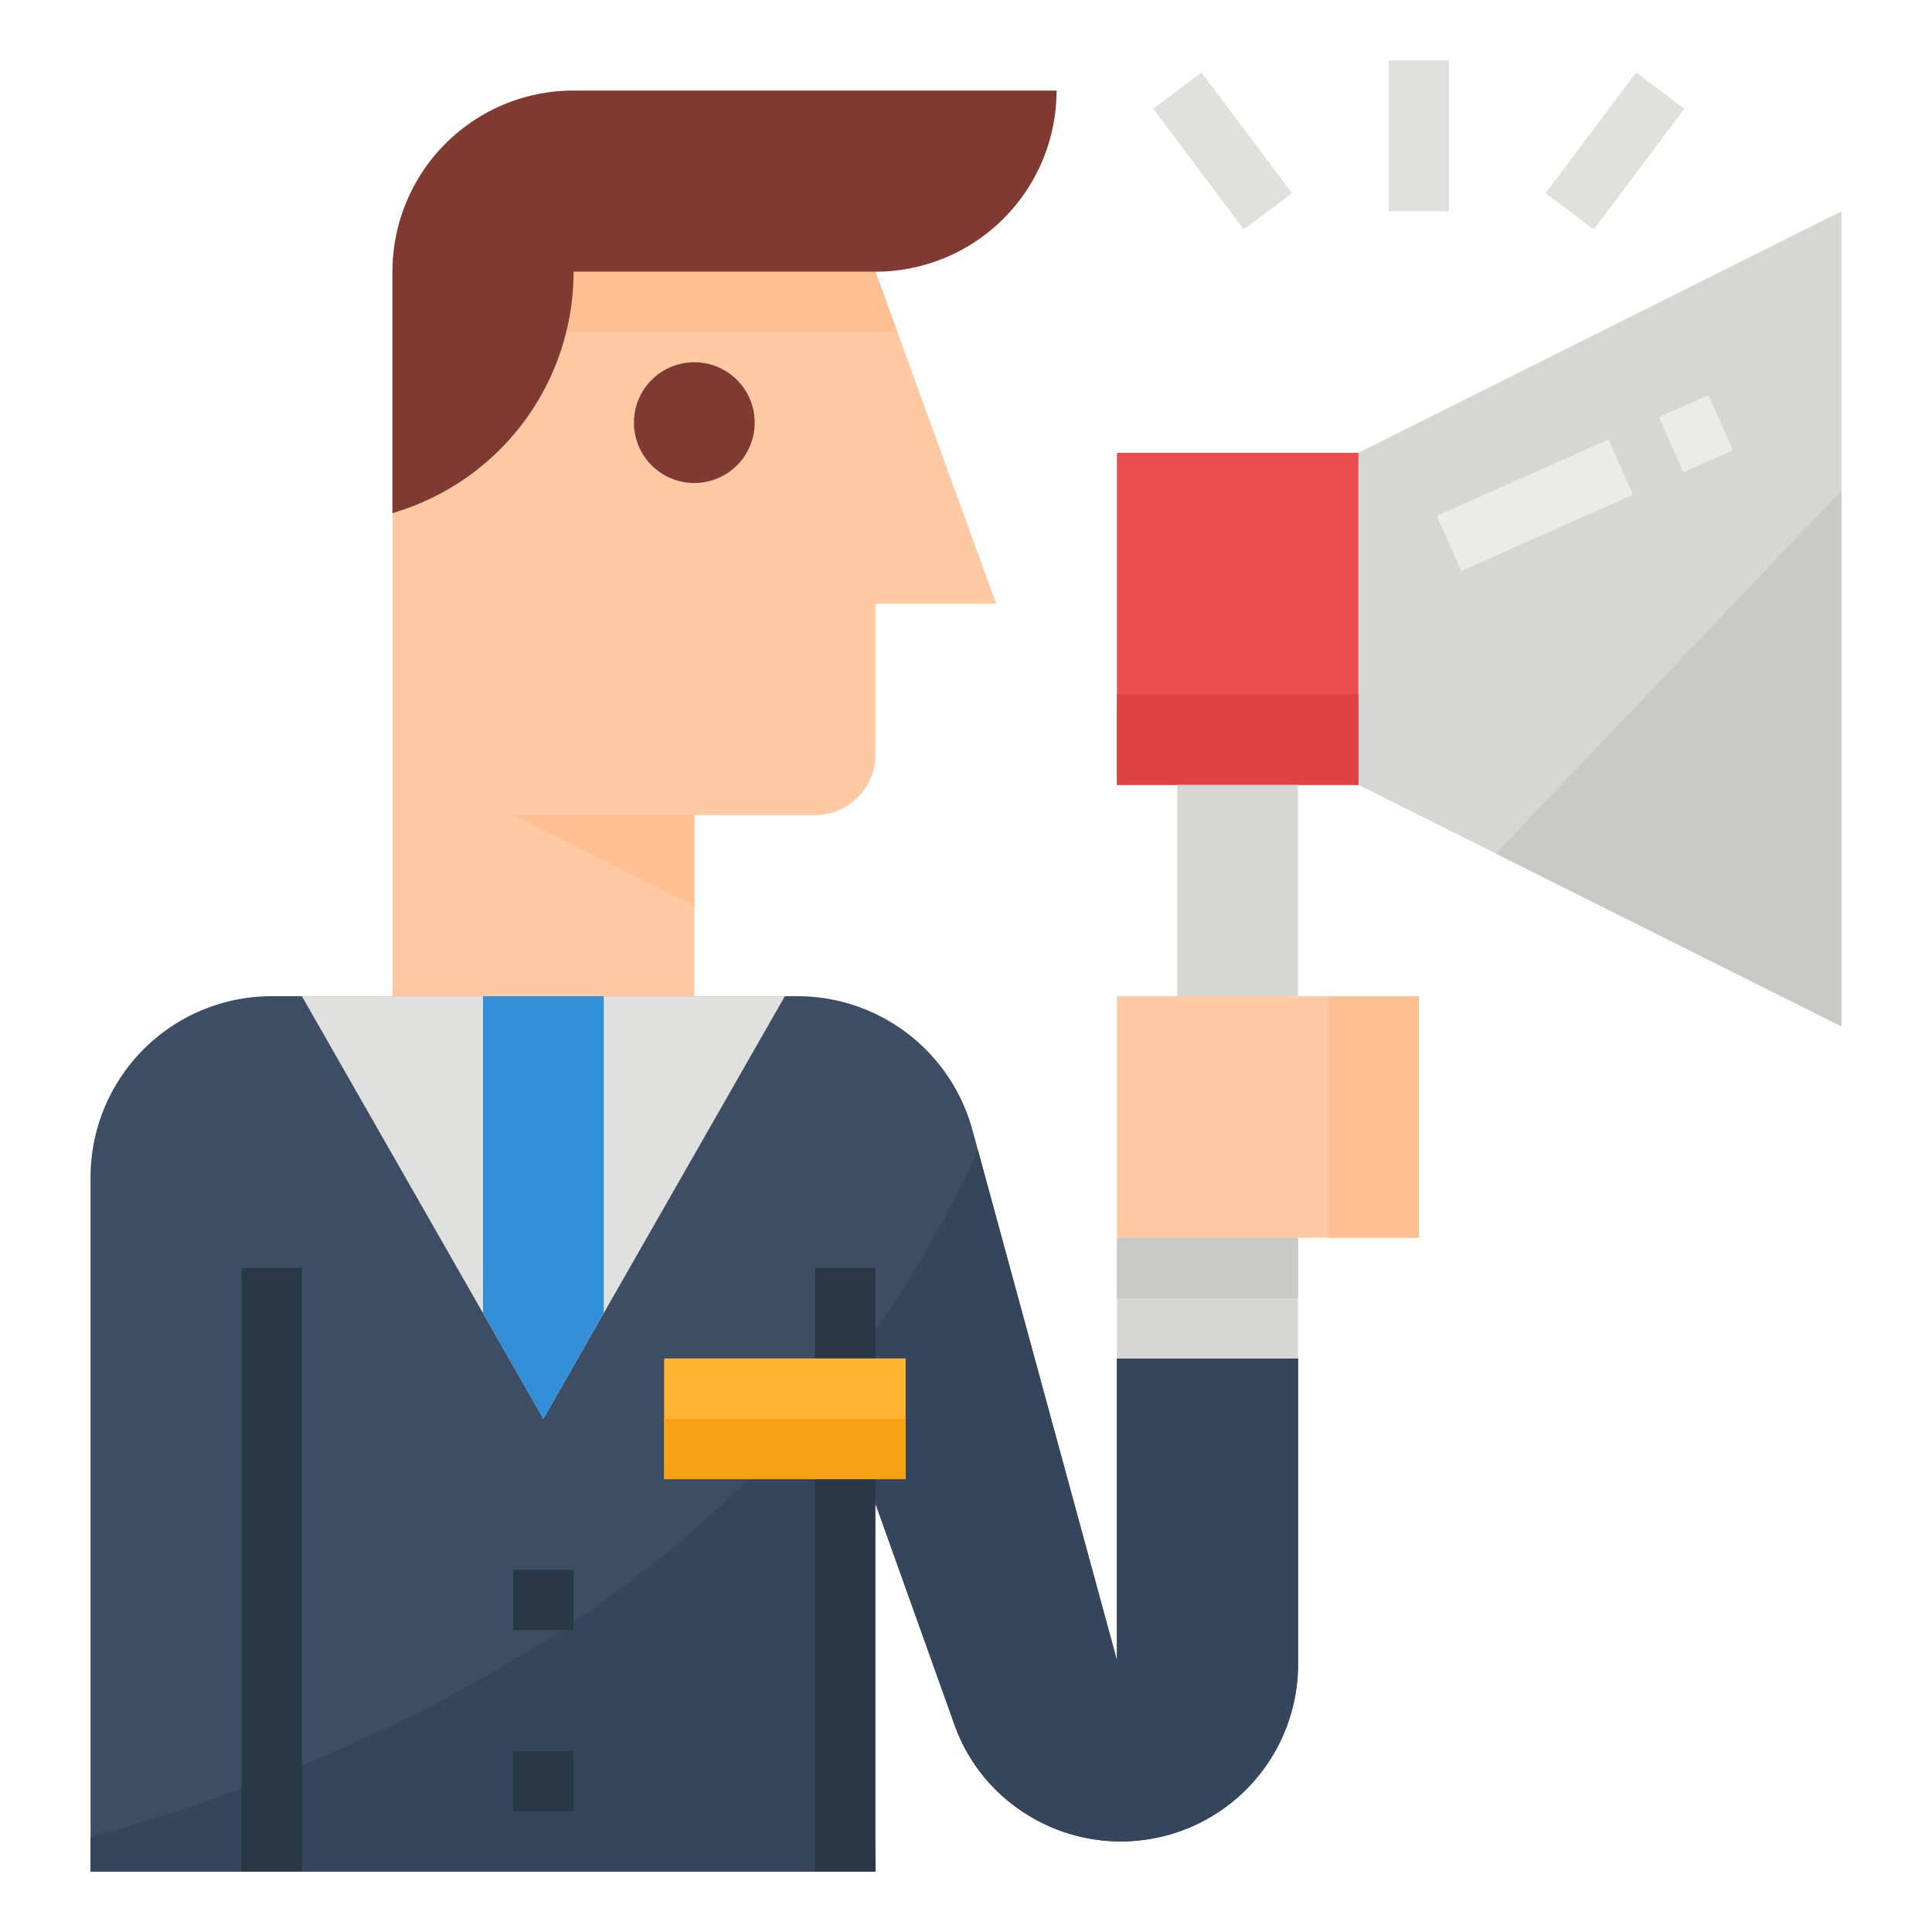 <svg xmlns="http://www.w3.org/2000/svg" viewBox="0 0 64 64"><title>agency-ads-advertising-SEO-marketing</title><g id="flat"><path d="M28.71,49l2.9,8.11a5.766,5.766,0,0,0,2.14,2.82A5.871,5.871,0,0,0,43,55.13V45H37V55L32.21,37.42A6.013,6.013,0,0,0,26.42,33H9a6,6,0,0,0-6,6V62H29Z" style="fill:#3d4d63"/><path d="M37,45V55L32.392,38.088C25.931,52.489,12.177,58.306,3,60.858V62H29l-.29-13,2.9,8.11a5.766,5.766,0,0,0,2.14,2.82A5.871,5.871,0,0,0,43,55.13V45Z" style="fill:#35455c"/><path d="M29,9H13V33H23V27h4a2,2,0,0,0,2-2V20h4Z" style="fill:#fec9a3"/><polygon points="61 34 45 26 45 15 61 7 61 34" style="fill:#d6d6d4"/><rect x="37" y="15" width="8" height="11" style="fill:#e94f4f"/><rect x="37" y="23" width="8" height="3" style="fill:#de4242"/><rect x="39" y="26" width="4" height="7" style="fill:#d6d6d4"/><rect x="37" y="33" width="10" height="8" style="fill:#fec9a3"/><circle cx="23" cy="14" r="2" style="fill:#803a32"/><polygon points="10 33 18 47 26 33 10 33" style="fill:#e0e0de"/><rect x="27" y="42" width="2" height="20" style="fill:#2a3845"/><rect x="37" y="41" width="6" height="4" style="fill:#d6d6d4"/><rect x="8" y="42" width="2" height="20" style="fill:#2a3845"/><polygon points="20 33 16 33 16 43.5 18 47 20 43.5 20 33" style="fill:#348fd9"/><rect x="55.281" y="13.365" width="1.796" height="2" transform="translate(-0.99 24.066) rotate(-23.974)" style="fill:#ebebe9"/><rect x="47.732" y="15.736" width="6.225" height="2.001" transform="translate(-2.415 22.092) rotate(-23.962)" style="fill:#ebebe9"/><rect x="51" y="4" width="5" height="2" transform="translate(17.392 44.793) rotate(-53.119)" style="fill:#e0e0de"/><rect x="46" y="2" width="2" height="5" style="fill:#e0e0de"/><rect x="39.5" y="2.5" width="2" height="5" transform="translate(5.1 25.3) rotate(-36.87)" style="fill:#e0e0de"/><rect x="22" y="45" width="8" height="4" style="fill:#ffb531"/><rect x="22" y="47" width="8" height="2" style="fill:#f7a116"/><rect x="17" y="52" width="2" height="2" style="fill:#2a3845"/><rect x="17" y="58" width="2" height="2" style="fill:#2a3845"/><polygon points="61 16.25 49.548 28.274 61 34 61 16.25" style="fill:#c9c9c7"/><rect x="37" y="41" width="6" height="2" style="fill:#c9c9c7"/><polygon points="29.727 11 29 9 15 9 15 11 29.727 11" style="fill:#fec093"/><path d="M19,3a6,6,0,0,0-6,6v8l.308-.1A8.324,8.324,0,0,0,19,9H29a6,6,0,0,0,6-6Z" style="fill:#803a32"/><rect x="44" y="33" width="3" height="8" style="fill:#fec093"/><polygon points="23 30 23 27 17 27 23 30" style="fill:#fec093"/></g></svg>